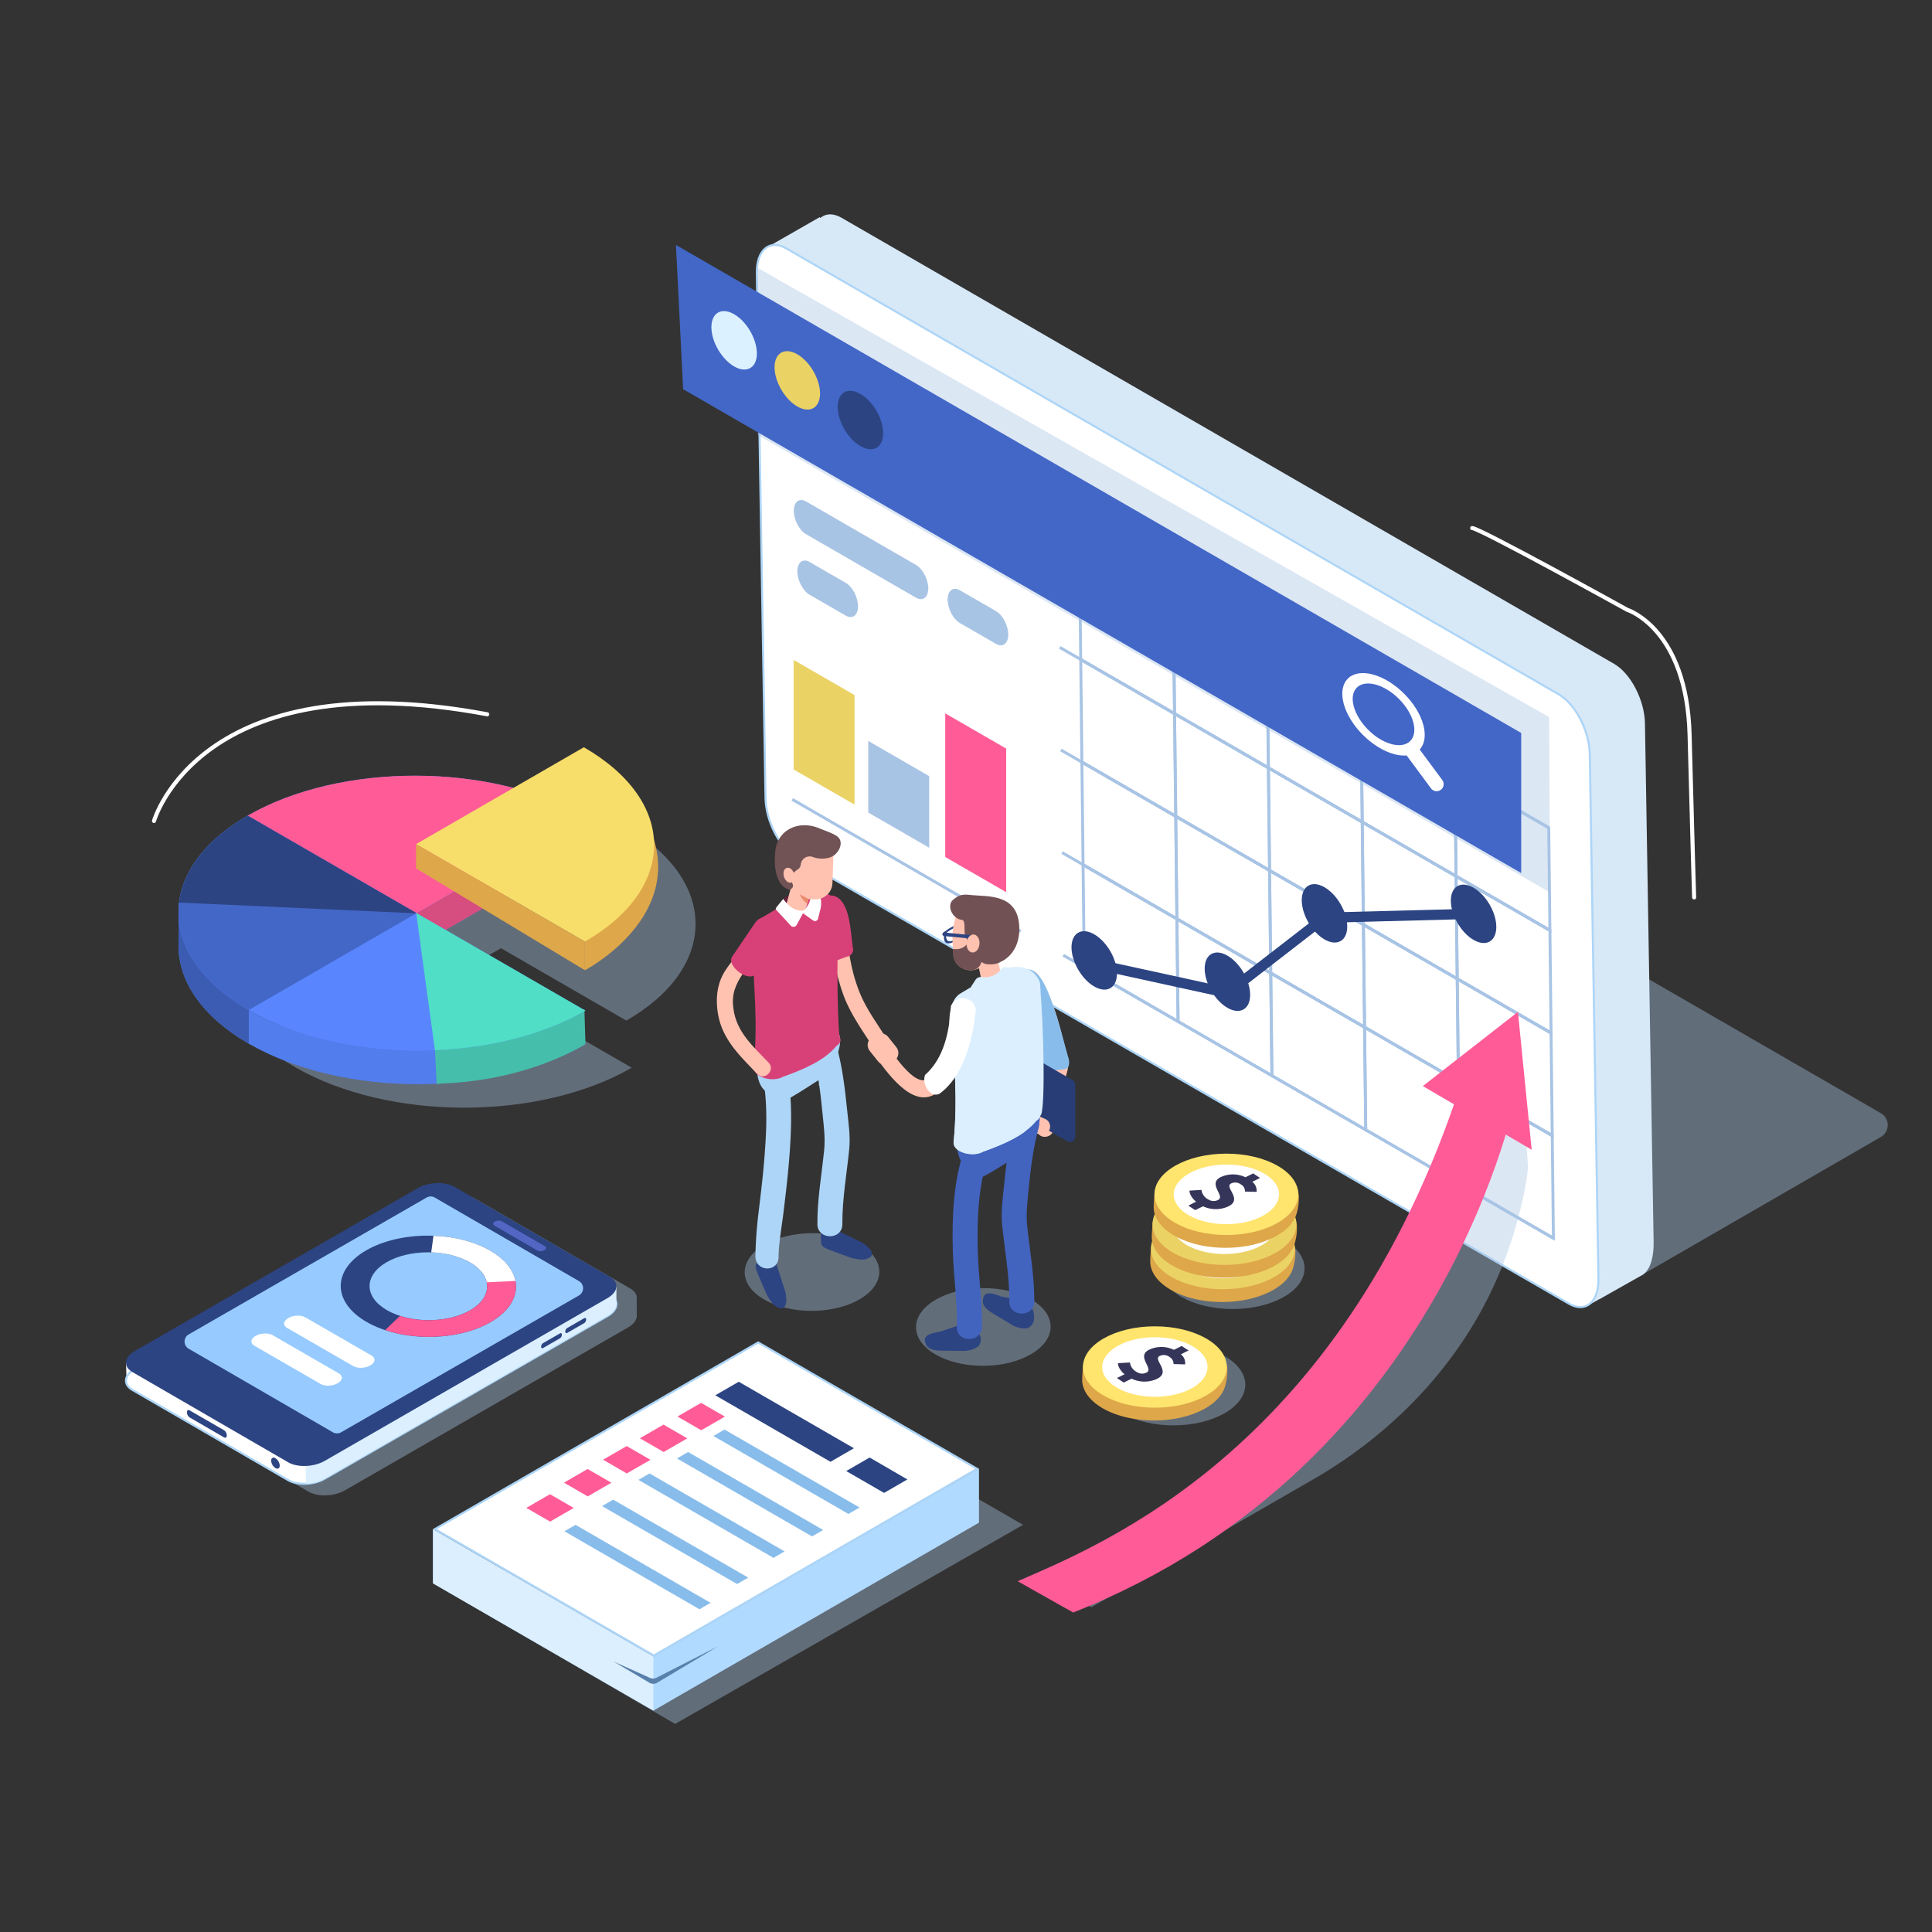 <svg xmlns="http://www.w3.org/2000/svg" viewBox="0 0 1000 1000"><rect x="0" y="0" width="1000" height="1000" fill="#333333" stroke="none"/><defs><style>.cls-1{isolation:isolate;}.cls-2,.cls-31{fill:#a8c4e5;}.cls-2{opacity:0.4;mix-blend-mode:multiply;}.cls-3{fill:#d7e8f7;}.cls-16,.cls-24,.cls-34,.cls-4{fill:#fff;}.cls-24,.cls-4{stroke:#add5f7;}.cls-24,.cls-28,.cls-4{stroke-miterlimit:10;}.cls-4{stroke-width:1.06px;}.cls-5{fill:#527ded;}.cls-6{fill:#45bfab;}.cls-7{fill:#dea749;}.cls-8{fill:#3c5cb3;}.cls-9{fill:#d64d7f;}.cls-10{fill:#5986ff;}.cls-11{fill:#4367c7;}.cls-12{fill:#ff5c97;}.cls-13{fill:#f7dd6a;}.cls-14{fill:#2c4482;}.cls-15{fill:#50dec6;}.cls-17{fill:#dbefff;}.cls-18{fill:#5366c4;}.cls-19{fill:#97cbff;}.cls-20{fill:#ebd265;}.cls-21{fill:#353559;}.cls-22{fill:#ffe46e;}.cls-23{fill:#8fc7f7;}.cls-24{stroke-width:1.05px;}.cls-25{fill:#b0daff;}.cls-26{fill:#5980ab;}.cls-27{fill:#88bdeb;}.cls-28,.cls-29,.cls-45{fill:none;}.cls-28{stroke:#a8c4e5;stroke-width:1.51px;}.cls-29{stroke:#2c4482;stroke-width:5.29px;}.cls-29,.cls-45{stroke-linecap:round;stroke-linejoin:round;}.cls-30{fill:#dcf1ff;}.cls-32{fill:#ffc2b0;}.cls-33{fill:#283d75;}.cls-34{opacity:0.46;}.cls-35{fill:#513554;}.cls-36{fill:#fcfeff;}.cls-37{fill:#4264bf;}.cls-38{fill:#715154;}.cls-39{fill:#dcefff;}.cls-40{fill:#d84177;}.cls-41{fill:#66223d;}.cls-42{fill:#add5f7;}.cls-43{fill:#715255;}.cls-44{fill:#ea8a6c;}.cls-45{stroke:#fff;stroke-width:2.11px;}</style></defs><title>business consultancy</title><g class="cls-1"><g id="Layer_1" data-name="Layer 1"><path class="cls-2" d="M538.11,475.27l126.75-73.18a7.1,7.1,0,0,1,7.13,0L973.51,576.17a7.12,7.12,0,0,1,0,12.34L828,672.54Z"/><path class="cls-3" d="M396.37,128.38l27.93-16,23.45,32.38s-20.46,26.08-21.58,27S396.37,128.38,396.37,128.38Z"/><path class="cls-3" d="M855.92,643.2l-4.49-268.75c-.2-12.06-7.35-25.88-16-30.86L435.62,112.74c-8.63-5-15.46.77-15.26,12.83l4.49,271.65c.2,12.07,7.35,25.88,16,30.86L808.74,640.5l-9,22.62L822,675.69l28.35-15.92C854.81,656.71,856,649.23,855.92,643.2Z"/><path class="cls-4" d="M812.07,674.77,412.23,443.92c-8.62-5-15.78-18.79-16-30.86l-4.49-271.64c-.19-12.07,6.64-17.81,15.26-12.83L806.86,359.43c8.62,5,15.77,18.8,16,30.86l4.49,271.65C827.52,674,820.69,679.75,812.07,674.77Z"/><path class="cls-2" d="M324.2,528.26c48-27.7,47.72-72.74-.55-100.61L301,440.73c-47.23-15.87-108.6-12.23-148.83,11-48,27.69-47.73,72.74.54,100.61s126.3,28,174.27.31l-87.41-50.46,19.74-11.4Z"/><path class="cls-5" d="M303,540.5c-48,27.7-126,27.56-174.26-.31s-48.52-72.92-.55-100.62,126-27.55,174.27.32L215.63,490Z"/><path class="cls-6" d="M215.47,490.12l.16-.09L303,540.5c-20.58,11.88-46.19,19.24-74.52,20.34L226,561l-.83-17.36C221.76,526.25,216.87,500.52,215.47,490.12Z"/><polygon class="cls-6" points="302.49 522.38 303.03 540.5 269.11 525.52 302.49 522.38"/><path class="cls-7" d="M302.76,502.19s48.32-25.12,35.82-67.29-35.82,52.48-35.82,52.48Z"/><path class="cls-8" d="M128.77,540.19c-48.28-27.87-48.52-72.92-.55-100.62L215.63,490Z"/><path class="cls-9" d="M302.49,439.89c-48.28-27.87-126.3-28-174.27-.32L215.63,490Z"/><path class="cls-8" d="M215.47,490.13l.16-.09-87.41-50.47c-11.91,6.88-29.77,21.51-35.82,32.2v17.1C132.2,490.74,187.14,488.86,215.47,490.13Z"/><path class="cls-10" d="M303,523.11c-48,27.7-126,27.55-174.26-.32s-48.52-72.91-.55-100.61,126-27.55,174.27.32l-86.86,50.15Z"/><path class="cls-11" d="M128.77,522.79c-48.28-27.87-48.52-72.91-.55-100.61l87.41,50.47Z"/><path class="cls-12" d="M302.49,422.5c-48.28-27.87-126.3-28-174.27-.32l87.41,50.47Z"/><path class="cls-13" d="M302.21,386.77c48.28,27.87,48.52,72.91.55,100.61l-87.41-50.46Z"/><path class="cls-14" d="M215.47,472.74l.16-.09-87.41-50.47c-21.66,12.51-33.49,28.56-35.51,45C132.52,469,187.14,471.47,215.47,472.74Z"/><path class="cls-15" d="M215.47,472.74l.16-.09L303,523.11c-21.66,12.51-49.45,19.34-77.87,20.5C221.93,520.63,217.67,489.09,215.47,472.74Z"/><polygon class="cls-7" points="215.35 436.92 215.35 449.48 302.76 502.19 302.76 487.38 215.35 436.92"/><path class="cls-5" d="M128.77,540.19v-17.4a128.05,128.05,0,0,0,21.45,9.93Z"/><path class="cls-2" d="M329.59,680.67l0-8.95h0c0-1.77-1.07-3.46-3.25-4.72l-80.71-46.77c-4.84-2.8-13.29-2.46-18.88.76L80.4,705.2c-2.91,1.67-4.46,3.79-4.61,5.84l0,0v.36a2.72,2.72,0,0,0,0,.28l.21,7.46h0c-.75,2.28.21,4.59,3,6.21l80.71,46.76a17.32,17.32,0,0,0,9.16,1.88,24.61,24.61,0,0,0,2.56-.24,22.47,22.47,0,0,0,4.94-1.32,17.5,17.5,0,0,0,2.22-1.07L325,687.13c3-1.71,4.53-3.89,4.61-6h0A3.85,3.85,0,0,0,329.59,680.67Z"/><path class="cls-16" d="M65.46,713.16l-.24-8.09,10.44,6.77s-3,7.33-3.27,7.08Z"/><path class="cls-4" d="M149.18,766.13,68.47,719.37c-4.84-2.8-4.22-7.68,1.37-10.9l146.37-84.2c5.59-3.22,14-3.56,18.88-.76l80.71,46.76c4.83,2.8,4.22,7.68-1.37,10.9L168.06,765.38C162.46,768.6,154,768.93,149.18,766.13Z"/><path class="cls-17" d="M158,721.32l58.17-97.05c5.59-3.22,14-3.56,18.88-.76l80.71,46.76c4.83,2.8,4.22,7.68-1.37,10.9L168.06,765.38a21.58,21.58,0,0,1-9.73,2.63Z"/><polygon class="cls-17" points="221.73 689.2 236.59 669.1 319.07 665.76 319.04 675.19 228.85 703.78 221.73 689.2"/><path class="cls-14" d="M144.79,758.6c0,1.41-1,2-2.22,1.26a4.88,4.88,0,0,1-2.21-3.82c0-1.4,1-2,2.22-1.26A4.89,4.89,0,0,1,144.79,758.6Z"/><path class="cls-14" d="M149.19,756.9,68.48,710.14c-4.83-2.8-4.22-7.68,1.38-10.9L216.23,615c5.59-3.22,14-3.55,18.88-.75L315.81,661c4.84,2.8,4.22,7.68-1.37,10.9L168.07,756.15C162.48,759.36,154,759.7,149.19,756.9Z"/><path class="cls-18" d="M278.15,647.27l-22.28-12.91c-.92-.53-.8-1.47.26-2.08h0a4,4,0,0,1,3.6-.14L282,645.05c.92.53.8,1.47-.26,2.08h0A4,4,0,0,1,278.15,647.27Z"/><path class="cls-14" d="M116,744l-17.9-10.37A3.31,3.31,0,0,1,96.76,731h0c0-1,.62-1.48,1.38-1L116,740.31a3.33,3.33,0,0,1,1.38,2.64h0C117.42,744,116.79,744.43,116,744Z"/><path class="cls-14" d="M293.57,689.92l8.83-5.08a2.33,2.33,0,0,0,1-1.82h0c0-.7-.43-1-1-.72l-8.82,5.08a2.27,2.27,0,0,0-1,1.82h0C292.62,689.89,293.05,690.22,293.57,689.92Z"/><path class="cls-14" d="M281.05,697.76l8.83-5.08a2.31,2.31,0,0,0,.95-1.82h0c0-.7-.42-1-.95-.72l-8.83,5.08a2.29,2.29,0,0,0-.95,1.81h0C280.1,697.73,280.53,698.06,281.05,697.76Z"/><path class="cls-19" d="M220.77,619.87,97.69,690.68a4.29,4.29,0,0,0,0,7.44l74.59,43.22a4.32,4.32,0,0,0,4.3,0l123.08-70.81a4.29,4.29,0,0,0,0-7.44l-74.59-43.22A4.29,4.29,0,0,0,220.77,619.87Z"/><ellipse class="cls-2" cx="638.01" cy="656.49" rx="37.23" ry="21.06"/><path class="cls-7" d="M670.49,647.35a28.87,28.87,0,0,1-1.18,8.9c-1.39,4.85-5.77,9.44-13,12.83-15.84,7.42-39.3,6.17-52.41-2.79C597.8,662.12,595,657,595.4,652c-.07-.46.42-6.7.42-6.7a15.48,15.48,0,0,1,2.85-5.07c2.22-3.2,5.86-6.15,10.88-8.5,15.84-7.42,39.31-6.17,52.41,2.78C667.49,638.27,670.28,642.81,670.49,647.35Z"/><ellipse class="cls-20" cx="632.97" cy="646.24" rx="37.23" ry="21.06"/><ellipse class="cls-16" cx="632.97" cy="646.24" rx="27.26" ry="15.42"/><path class="cls-21" d="M617.29,650c-1.87-1.56-3.4-3.76-3.43-5.74l6.21-.37a6.53,6.53,0,0,0,2.93,4.6c2,1.35,3.85,1.51,5.66.62,4-2-5.65-8.36,1.4-11.85a15,15,0,0,1,12.79.1l4-2,3.53,2.35-4,2a5.67,5.67,0,0,1,2.21,5.2l-6-.16a3.94,3.94,0,0,0-2-3.62,4.89,4.89,0,0,0-5.2-.55c-3.72,1.84,6.2,8.09-1.29,11.8a15.5,15.5,0,0,1-13.2-.06l-4.08,2-3.53-2.36Z"/><path class="cls-7" d="M671.3,634.77a29.1,29.1,0,0,1-1.18,8.9c-1.4,4.85-5.77,9.45-13,12.83-15.84,7.42-39.31,6.18-52.41-2.78-6.12-4.18-8.89-9.29-8.52-14.31-.06-.47.42-6.7.42-6.7a15.75,15.75,0,0,1,2.85-5.07c2.23-3.21,5.87-6.15,10.89-8.5,15.84-7.42,39.3-6.18,52.41,2.78C668.29,625.69,671.08,630.23,671.3,634.77Z"/><ellipse class="cls-20" cx="633.78" cy="633.66" rx="37.23" ry="21.06"/><ellipse class="cls-16" cx="633.78" cy="633.66" rx="27.26" ry="15.42"/><path class="cls-21" d="M618.1,637.43c-1.88-1.57-3.41-3.77-3.43-5.74l6.21-.37a6.48,6.48,0,0,0,2.93,4.59c2,1.36,3.85,1.52,5.65.63,4-2-5.65-8.36,1.41-11.86a15,15,0,0,1,12.78.1l4-2,3.53,2.35-4,2a5.65,5.65,0,0,1,2.21,5.21l-6-.17a3.94,3.94,0,0,0-2-3.61,4.87,4.87,0,0,0-5.2-.55c-3.73,1.84,6.2,8.09-1.29,11.79a15.52,15.52,0,0,1-13.21-.06l-4.07,2-3.53-2.35Z"/><path class="cls-7" d="M672.29,619.3a28.77,28.77,0,0,1-1.18,8.89c-1.39,4.85-5.77,9.45-13,12.83-15.84,7.42-39.3,6.18-52.41-2.78-6.11-4.17-8.89-9.29-8.52-14.31-.06-.47.43-6.7.43-6.7a15.38,15.38,0,0,1,2.85-5.07c2.22-3.21,5.86-6.15,10.88-8.5,15.84-7.42,39.3-6.17,52.41,2.78C669.28,610.21,672.08,614.75,672.29,619.3Z"/><ellipse class="cls-22" cx="634.77" cy="618.18" rx="37.23" ry="21.06"/><path class="cls-16" d="M655.77,608.35c-9.6-6.56-26.78-7.48-38.38-2s-13.22,15.15-3.62,21.71,26.79,7.48,38.39,2S665.38,614.91,655.77,608.35Z"/><path class="cls-21" d="M619.09,622c-1.88-1.56-3.4-3.77-3.43-5.74l6.21-.37a6.49,6.49,0,0,0,2.93,4.59c2,1.36,3.85,1.52,5.66.63,4-2-5.66-8.36,1.4-11.85a15,15,0,0,1,12.79.09l4-2,3.53,2.36-4,2a5.67,5.67,0,0,1,2.21,5.2l-6-.16a3.94,3.94,0,0,0-2-3.62,4.89,4.89,0,0,0-5.2-.55c-3.73,1.84,6.2,8.09-1.29,11.79a15.46,15.46,0,0,1-13.2,0l-4.08,2-3.53-2.35Z"/><ellipse class="cls-2" cx="607.33" cy="716.71" rx="37.23" ry="21.06"/><path class="cls-7" d="M635.28,708.67a29.07,29.07,0,0,1-1.18,8.89c-1.4,4.85-5.77,9.45-13,12.84-15.84,7.41-39.31,6.17-52.42-2.79-6.11-4.17-8.88-9.29-8.51-14.31-.06-.47.42-6.7.42-6.7a15.75,15.75,0,0,1,2.85-5.07c2.23-3.21,5.87-6.15,10.89-8.5,15.83-7.42,39.3-6.17,52.41,2.78C632.27,699.59,635.06,704.12,635.28,708.67Z"/><ellipse class="cls-22" cx="597.76" cy="707.56" rx="37.23" ry="21.06"/><ellipse class="cls-16" cx="597.76" cy="707.56" rx="27.26" ry="15.42"/><path class="cls-21" d="M582.07,711.32c-1.87-1.56-3.4-3.77-3.42-5.74l6.21-.37a6.46,6.46,0,0,0,2.93,4.59c2,1.36,3.85,1.52,5.65.63,4-2-5.65-8.36,1.41-11.85a15,15,0,0,1,12.78.09l4-2L615.2,699l-4,2a5.63,5.63,0,0,1,2.21,5.2l-6-.16a3.94,3.94,0,0,0-2-3.62,4.89,4.89,0,0,0-5.2-.55c-3.73,1.84,6.2,8.09-1.29,11.8a15.52,15.52,0,0,1-13.21-.06l-4.07,2-3.53-2.35Z"/><path class="cls-23" d="M246.16,809.63,240,813.54a2.42,2.42,0,0,0-.06,4l6.2,4.22Z"/><polygon class="cls-2" points="349.45 892.3 236.51 826.69 415.44 723.38 529.53 789.25 349.45 892.3"/><polygon class="cls-24" points="338.4 856.87 225.11 791.46 392.44 694.85 505.74 760.26 338.4 856.87"/><polygon class="cls-25" points="224.13 819.54 224.13 791.57 338.21 857.44 506.72 760.15 506.72 788.13 338.21 885.41 224.13 819.54"/><polygon class="cls-17" points="224.13 819.54 224.13 791.57 338.21 857.44 338.21 885.41 224.13 819.54"/><path class="cls-26" d="M317.58,860,336.18,871a3.8,3.8,0,0,0,3.92,0l31.76-19-32.08,16.4a3.81,3.81,0,0,1-3.31.08Z"/><polygon class="cls-14" points="429.86 756.62 441.99 749.61 382.37 715.19 370.23 722.2 429.86 756.62"/><polygon class="cls-14" points="469.66 765.76 450.12 754.41 437.99 761.41 457.6 772.73 469.66 765.76"/><polygon class="cls-12" points="362.96 740.3 350.65 733.19 362.89 726.12 375.2 733.23 362.96 740.3"/><polygon class="cls-12" points="343.5 751.56 331.19 744.45 343.43 737.38 355.74 744.49 343.5 751.56"/><polygon class="cls-12" points="324.43 762.65 312.12 755.55 324.36 748.48 336.67 755.59 324.43 762.65"/><polygon class="cls-12" points="304.22 774.53 291.91 767.42 304.14 760.35 316.46 767.46 304.22 774.53"/><polygon class="cls-27" points="444.92 780.29 375.01 739.93 369.24 743.26 439.15 783.62 444.92 780.29"/><polygon class="cls-27" points="426.07 791.92 356.17 751.56 350.4 754.89 420.31 795.25 426.07 791.92"/><polygon class="cls-27" points="406.11 803.01 336.21 762.65 330.44 765.98 400.35 806.35 406.11 803.01"/><polygon class="cls-27" points="387.28 816.57 317.38 776.21 311.61 779.54 381.52 819.9 387.28 816.57"/><polygon class="cls-12" points="284.74 787.58 272.43 780.47 284.67 773.4 296.98 780.51 284.74 787.58"/><polygon class="cls-27" points="367.81 829.62 297.9 789.26 292.13 792.59 362.04 832.95 367.81 829.62"/><line class="cls-28" x1="547.91" y1="281.97" x2="801.62" y2="428.45"/><line class="cls-28" x1="548.51" y1="335.08" x2="802.23" y2="481.56"/><line class="cls-28" x1="549.12" y1="388.19" x2="802.83" y2="534.67"/><line class="cls-28" x1="549.73" y1="441.3" x2="803.44" y2="587.78"/><line class="cls-28" x1="550.33" y1="494.41" x2="804.04" y2="640.89"/><polygon class="cls-28" points="607.95 369.39 559.38 341.35 558.78 288.24 607.35 316.28 607.95 369.39"/><polygon class="cls-28" points="656.52 397.44 607.95 369.39 607.35 316.28 655.91 344.32 656.52 397.44"/><polygon class="cls-28" points="705.09 425.48 656.52 397.44 655.91 344.32 704.48 372.37 705.09 425.48"/><polygon class="cls-28" points="753.66 453.52 705.09 425.48 704.48 372.37 753.05 400.41 753.66 453.52"/><polygon class="cls-28" points="802.23 481.56 753.66 453.52 753.05 400.41 801.62 428.45 802.23 481.56"/><polygon class="cls-28" points="608.56 422.51 559.99 394.46 559.38 341.35 607.95 369.39 608.56 422.51"/><polygon class="cls-28" points="657.13 450.55 608.56 422.51 607.95 369.39 656.52 397.44 657.13 450.55"/><polygon class="cls-28" points="705.7 478.59 657.13 450.55 656.52 397.44 705.09 425.48 705.7 478.59"/><polygon class="cls-28" points="754.26 506.63 705.7 478.59 705.09 425.48 753.66 453.52 754.26 506.63"/><polygon class="cls-28" points="802.83 534.67 754.26 506.63 753.66 453.52 802.23 481.56 802.83 534.67"/><polygon class="cls-28" points="609.16 475.62 560.6 447.58 559.99 394.46 608.56 422.51 609.16 475.62"/><polygon class="cls-28" points="657.73 503.66 609.16 475.62 608.56 422.51 657.13 450.55 657.73 503.66"/><polygon class="cls-28" points="706.3 531.7 657.73 503.66 657.13 450.55 705.7 478.59 706.3 531.7"/><polygon class="cls-28" points="754.87 559.74 706.3 531.7 705.7 478.59 754.26 506.63 754.87 559.74"/><polygon class="cls-28" points="803.44 587.78 754.87 559.74 754.26 506.63 802.83 534.67 803.44 587.78"/><polygon class="cls-28" points="609.77 528.73 561.2 500.69 560.6 447.58 609.16 475.62 609.77 528.73"/><polygon class="cls-28" points="658.34 556.77 609.77 528.73 609.16 475.62 657.73 503.66 658.34 556.77"/><polygon class="cls-28" points="706.91 584.81 658.34 556.77 657.73 503.66 706.3 531.7 706.91 584.81"/><polygon class="cls-28" points="755.48 612.85 706.91 584.81 706.3 531.7 754.87 559.74 755.48 612.85"/><polygon class="cls-28" points="804.04 640.89 755.48 612.85 754.87 559.74 803.44 587.78 804.04 640.89"/><line class="cls-28" x1="410.08" y1="413.76" x2="528.27" y2="482.08"/><ellipse class="cls-14" cx="566.38" cy="497.11" rx="9.58" ry="16.59" transform="translate(-173.46 353.79) rotate(-30.31)"/><ellipse class="cls-14" cx="635.31" cy="508.13" rx="9.58" ry="16.59" transform="translate(-169.6 390.09) rotate(-30.31)"/><ellipse class="cls-14" cx="685.56" cy="472.74" rx="9.58" ry="16.59" transform="translate(-144.87 410.61) rotate(-30.31)"/><ellipse class="cls-14" cx="762.72" cy="472.99" rx="9.58" ry="16.59" transform="translate(-134.45 449.58) rotate(-30.31)"/><polyline class="cls-29" points="568.62 499.34 635.31 513.92 685.56 475.01 762.72 472.99"/><polygon class="cls-2" points="802.24 461.92 392.31 225.25 391.76 138.45 801.86 371.19 802.24 461.92"/><polygon class="cls-11" points="787.37 451.89 353.58 201.44 349.87 126.79 787.37 379.38 787.37 451.89"/><ellipse class="cls-30" cx="379.99" cy="176.15" rx="9.58" ry="16.59" transform="translate(-36.96 215.85) rotate(-30.31)"/><ellipse class="cls-20" cx="412.68" cy="196.89" rx="9.58" ry="16.59" transform="translate(-42.95 235.18) rotate(-30.31)"/><ellipse class="cls-14" cx="445.36" cy="217.4" rx="9.58" ry="16.59" transform="translate(-48.84 254.48) rotate(-30.31)"/><path class="cls-16" d="M736.73,375.26c3,11.37-3.72,18.14-15.09,15.09s-23.1-14.77-26.15-26.14,3.73-18.14,15.1-15.1S733.69,363.89,736.73,375.26Zm-5.21-1.4c-2.27-8.49-11-17.26-19.54-19.54s-13.56,2.79-11.28,11.28,11,17.27,19.54,19.55S733.8,382.36,731.52,373.86Z"/><path class="cls-16" d="M745.76,408.81h0a3.65,3.65,0,0,1-5.09-.76l-12.26-16.57a3.64,3.64,0,0,1,.76-5.08h0a3.64,3.64,0,0,1,5.08.76l12.27,16.57A3.66,3.66,0,0,1,745.76,408.81Z"/><path class="cls-31" d="M474.12,309.37l-56.89-32.85c-3.5-2-6.36-7.49-6.36-12.15h0c0-4.66,2.86-6.83,6.36-4.81l56.89,32.85c3.5,2,6.36,7.49,6.36,12.15h0C480.48,309.22,477.62,311.39,474.12,309.37Z"/><path class="cls-31" d="M515.53,333.27l-18.68-10.78c-3.5-2-6.36-7.49-6.36-12.15h0c0-4.67,2.86-6.83,6.36-4.81l18.68,10.78c3.49,2,6.35,7.49,6.35,12.15h0C521.88,333.13,519,335.29,515.53,333.27Z"/><path class="cls-31" d="M437.75,318.64l-18.68-10.78c-3.5-2-6.36-7.49-6.36-12.15h0c0-4.67,2.86-6.83,6.36-4.81l18.68,10.78c3.5,2,6.36,7.49,6.36,12.15h0C444.11,318.5,441.25,320.66,437.75,318.64Z"/><polygon class="cls-20" points="442.31 416.47 410.77 398.26 410.77 341.56 442.31 359.77 442.31 416.47"/><polygon class="cls-31" points="480.96 438.79 449.42 420.58 449.42 383.5 480.96 401.72 480.96 438.79"/><polygon class="cls-12" points="520.8 461.79 489.26 443.58 489.26 369.25 520.8 387.46 520.8 461.79"/><ellipse class="cls-2" cx="508.98" cy="686.83" rx="34.84" ry="20.11" transform="translate(-3.72 2.77) rotate(-0.31)"/><ellipse class="cls-2" cx="420.31" cy="658.4" rx="34.84" ry="20.11" transform="translate(-3.57 2.29) rotate(-0.31)"/><path class="cls-14" d="M518,671,533,674l2,5.18c.48,3.71.45,5.68-2,7.64-2.07,1.65-6.29.38-8.5-.65l-9.58-5.76c-7.1-3.92-6.57-6.82-5.8-9.21h0C510.21,668.53,513.49,669.15,518,671Z"/><path class="cls-14" d="M486.35,689.34l14.42-4.88,4.34,3.46c2.29,3,3.26,4.69,2.12,7.62-1,2.46-5.25,3.49-7.67,3.71l-11.19-.16c-8.1.2-9.1-2.58-9.64-5h0C478.36,691.17,481.51,690.05,486.35,689.34Z"/><path class="cls-14" d="M445.94,643l-13.78-6.63-7.2.25c-.43,9.51.38,8.2,3.5,10l11.7,4.32c6,1.49,7.79,1.46,10.69-.58h0C452.35,647.94,450,645.65,445.94,643Z"/><path class="cls-14" d="M406.48,668.59,401.79,654l-5.13-5c-7.2,6.24-5.69,5.93-4.83,9.41l4.92,11.47c3.05,5.37,4.31,6.66,7.79,7.35h0C407.35,676.61,407.37,673.32,406.48,668.59Z"/><path class="cls-32" d="M537.28,504.45c8.13,12.33,11.73,28.07,14.94,42.31.69,3.07,1,4.9.15,7.9-2.72,10-5.8,19.36-7,29.79-.59,5.26-8.91,5.32-8.31,0a138.66,138.66,0,0,1,6-28.5c.58-1.74,1.22-3.47,1.88-5.18-.61,1.57.21,2.73-.11,1.33-.2-.88-.38-1.76-.58-2.64-3.07-13.72-6.38-29-14.21-40.81-3-4.48,4.24-8.65,7.18-4.2Z"/><path class="cls-27" d="M539.63,507.72c5.5,9.59,9.49,25.79,13.11,38.92,1.37,3.62.5,6.9-1.79,6.75l-7.66,1.06c-1.88-.12-5.48-4.21-6.36-7.24l-9.71-33.36c-1.58-5.44-.41-10.1,2.7-10.8l.71-.11C531.17,500.94,535.48,500.92,539.63,507.72Z"/><path class="cls-33" d="M513.9,568.5l38.42,22.18a2.82,2.82,0,0,0,4.23-2.45V561.48a2.79,2.79,0,0,0-1.41-2.44l-38.42-22.19a2.83,2.83,0,0,0-4.23,2.45v26.75A2.84,2.84,0,0,0,513.9,568.5Z"/><path class="cls-16" d="M528.38,560.94a10.79,10.79,0,0,0,4.89,8.44c2.71,1.56,4.9.31,4.9-2.79a10.77,10.77,0,0,0-4.9-8.44C530.57,556.59,528.38,557.84,528.38,560.94Z"/><path class="cls-32" d="M534.69,585.74l2.79,1.26a4.31,4.31,0,0,0,5.68-2.14h0a4.3,4.3,0,0,0-2.14-5.67l-2.8-1.26a4.29,4.29,0,0,0-5.67,2.14h0A4.3,4.3,0,0,0,534.69,585.74Z"/><path class="cls-34" d="M502.3,477.53l-.06,1.57s-.2,4.74,4.46,2.29,4.52-8.36,4.52-8.36S507.67,472.61,502.3,477.53Z"/><path class="cls-35" d="M512.09,471.75s-4.31-.28-11.09,5.55l-.18,1.88,0,0s-.21,5.53,5.87,2.37S512.09,471.75,512.09,471.75Zm-5.44,8.95c-4.53,2.36-4.37-1.75-4.37-1.75l0-1.36c5.2-4.52,8.66-4.34,8.66-4.34S511.17,478.35,506.65,480.7Z"/><polygon class="cls-35" points="498.59 480.22 502.2 478.57 502.4 476.52 498.79 478.17 498.59 480.22"/><path class="cls-35" d="M511.8,473.32l.64-.29a1.43,1.43,0,0,0,.71-1.09h0c0-.44-.21-.67-.56-.51l-.64.3a1.42,1.42,0,0,0-.71,1.08h0C511.2,473.26,511.45,473.48,511.8,473.32Z"/><path class="cls-35" d="M488.42,484l.64-.29a1.44,1.44,0,0,0,.71-1.09h0c0-.44-.21-.67-.56-.51l-.64.29a1.47,1.47,0,0,0-.71,1.09h0C487.82,483.92,488.07,484.15,488.42,484Z"/><path class="cls-14" d="M492.83,487.87a11.17,11.17,0,0,0,6.87-8.18l.05,0,.18-1.88c-6.23.11-11,4.53-11,4.53S486.83,490.22,492.83,487.87Zm-3-5s3.81-3.5,8.58-3.52l-.23,1.44a8.32,8.32,0,0,1-5.12,6.08C488.62,488.64,489.85,482.89,489.85,482.89Z"/><path class="cls-14" d="M497.37,481.85h0c.15-.18.19-.41.1-.51l-1.08-1.19c-.09-.1-.29,0-.44.14h0c-.15.18-.2.41-.1.51l1.08,1.19C497,482.1,497.22,482,497.37,481.85Z"/><path class="cls-36" d="M510.29,475.7h0c.15-.18.2-.41.11-.51L509.32,474c-.1-.1-.29,0-.44.14h0c-.15.18-.2.41-.11.51l1.08,1.19C509.94,475.94,510.14,475.88,510.29,475.7Z"/><path class="cls-37" d="M511.66,598.12c-5.53,16.22-6,33.66-5.52,50.64.39,12.65,2.38,25.42,2.07,38.07-.21,8.3-13.13,8.34-12.93,0,.33-13-1.74-26.11-2.1-39.12-.48-17.7.26-36.13,6-53,2.67-7.83,15.15-4.47,12.46,3.44Z"/><path class="cls-37" d="M537.65,583.56c-2.89,10.53-4.21,21.39-5.26,32.24-.62,6.41-1.38,12.53-.71,18.92,1.36,12.87,3.76,26,3.67,38.94-.06,8.31-13,8.33-12.92,0,.09-13.16-2.37-26.45-3.73-39.51-.68-6.58.24-13,.89-19.59,1.14-11.56,2.51-23.22,5.6-34.44,2.21-8,14.68-4.61,12.46,3.44Z"/><path class="cls-37" d="M527.07,600.64h0c-1.2,1.34,3.93-5.17,2.39-4.24-3.19,1.93-21.13,14.12-24.87,14.18-4.51.08-1.88-4.28-5.23-7.3-3.19-2.85-3.94-7.5-4.25-11.77a7.33,7.33,0,0,1,.33-3.49,7.62,7.62,0,0,1,2.58-2.78c8-6,23.65-21,34.78-16.18C545.67,574.57,532.78,594.24,527.07,600.64Z"/><path class="cls-17" d="M536.42,505.16c2.36,3,2.08,4.92,2,9.07a9.29,9.29,0,0,1-6.77,8.68l-39.95,11.2s-2.3-15.37,5.58-20c4.25-2.49,10.83-6.48,16-9.62C520.84,499.86,531,498.13,536.42,505.16Z"/><path class="cls-32" d="M518.2,504.64l-3.38-15.06-9.18,6.18,2.76,13.71C508.67,511.7,518.86,509.75,518.2,504.64Z"/><path class="cls-32" d="M512.62,467.62s9.21-6.41,9.3,9.17a27.17,27.17,0,0,1-15.42,24.47c-5.53,2.64-12.31-.74-12.61-6.14-1.32-7.87-1.34-15.23,1.24-21.57-.36-6.51,4.12-4.19,11.86-4.61Z"/><path class="cls-38" d="M517.89,497.87s10.65-3.95,9.64-18.94c-1.1-16.22-16-14.82-24.3-15.61-3.67-.36-6.22-.88-10,2.47-3.42,3-.22,9.9,4.68,10.34,1.95.18,1.06,5.41,1.45,7.21.7,3.19,2.69,4.76,3.42,7.85.7,2.93,5,7.53,7.83,7.85C515.63,499.62,517.89,497.87,517.89,497.87Z"/><path class="cls-17" d="M538.52,577.37c2.55-1,1.94-44.7-.35-68.84l-45,21.4c.23,20.55,2.83,36.77.36,61.81Z"/><path class="cls-17" d="M508.57,596.21c11.11-4.05,21.69-8.49,27.91-16.11,3-1.77,2.67-4.88-.86-6.91h0c-3.53-2-8.91-2.26-12-.5l-27.92,16.12c-3.05,1.76-2.66,4.87.86,6.91h0C500.13,597.75,505.51,598,508.57,596.21Z"/><path class="cls-17" d="M493.2,529.93l7.41-3.53c.31,20,2.76,36.13.35,60.72l.12,0c-.05,1.39.94,2.87,2.92,4h0c3.52,2,8.91,2.26,12,.49a128.38,128.38,0,0,0,15.21-6.41c-6.14,4.7-14.22,8-22.6,11-3.06,1.76-8.44,1.54-12-.49h0c-2-1.15-3-2.63-2.91-4l-.13,0C496,566.7,493.43,550.48,493.2,529.93Z"/><path class="cls-14" d="M488.66,484.49l13.75,1.31a.89.89,0,0,0,1-.8h0a.88.88,0,0,0-.8-1l-13.75-1.32a.89.89,0,0,0-1,.8h0A.9.9,0,0,0,488.66,484.49Z"/><path class="cls-39" d="M502.44,511c10.32-1.55,17.29,4.93,19.75-9.93h0a3.29,3.29,0,0,0-4.45,1c-1.77,2.56-5.54,4.17-9.7,3.66a3.28,3.28,0,0,0-3.15,1.48Z"/><path class="cls-32" d="M500.74,524.45c-.7,8.6-2.06,16.47-5.66,24.35-2.59,5.67-5.24,13.78-10.83,17.35-12.63,8.07-26.09-12.59-32.06-20.45-3.23-4.27,4-8.41,7.18-4.2,3.38,4.45,15.86,24,22.29,15.55,6.87-9,9.87-21.63,10.77-32.6.43-5.29,8.75-5.34,8.31,0Z"/><path class="cls-16" d="M504.92,524.35c-2.51,21.26-9.21,34.79-18.5,41.67-4.89,2.7-9.46-5-7.59-9.66,9.25-8.23,12.5-21.05,13.38-35.69a6.71,6.71,0,0,1,8-3.72h0A6.26,6.26,0,0,1,504.92,524.35Z"/><path class="cls-32" d="M438.17,476.89c.29,12.56,2,24.65,6.6,36.43,3.48,8.83,9.56,17,14.6,24.95,2.87,4.53-4.32,8.71-7.18,4.19-5.43-8.58-11.88-17.32-15.44-26.93-4.69-12.65-6.58-25.21-6.89-38.64-.13-5.36,8.19-5.35,8.31,0Z"/><path class="cls-40" d="M436.3,467.38c3.66,5.75,4,14.63,5.11,23a3.69,3.69,0,0,1-3.12,4.78l-9,3.43c-1.88.16-3.62-3.85-3.91-5.78l-3.24-21.24A6.78,6.78,0,0,1,427,464h0C430.39,463,433.46,463.33,436.3,467.38Z"/><path class="cls-41" d="M403.64,474.73l19.87-4.93L420.63,460c-6-.11-10.2,1.8-15.24,5.22Z"/><rect class="cls-32" x="451.06" y="534.55" width="11.98" height="16.89" rx="4.94" transform="translate(-239.22 405.34) rotate(-38.73)"/><path class="cls-42" d="M404.79,544.23c5.95,18.29,5.12,38.62,3.54,57.54-.74,8.83-1.81,17.63-2.88,26.43-.69,5.63-2.52,16.56-2.46,22.24.09,8.32-11.95,8.07-12-.26a218.38,218.38,0,0,1,1.57-22c1-8.46,2.07-16.93,2.8-25.43,1.56-18.12,2.72-37.56-3-55.1-2.58-7.93,9.89-11.33,12.46-3.44Z"/><path class="cls-42" d="M433,541.32c3,10.82,4.34,22,5.47,33.2.69,6.72,1.76,13.46,1.09,20.21-1.27,12.87-3.65,25.95-3.56,38.91.06,8.32-12.86,8.33-12.92,0-.09-12.77,2.22-25.67,3.5-38.35.65-6.36-.22-12.56-.84-18.91-1-10.64-2.36-21.3-5.21-31.63-2.21-8,10.26-11.46,12.47-3.43Z"/><path class="cls-42" d="M423.59,561.84h0c-1.2,1.33,3.93-5.17,2.4-4.25-3.2,1.94-21.14,14.12-24.87,14.19-4.51.07-1.88-4.29-5.24-7.3-3.19-2.86-3.94-7.5-4.25-11.77a5.67,5.67,0,0,1,2.91-6.27c8-6,23.65-21,34.78-16.19C442.19,535.77,429.3,555.43,423.59,561.84Z"/><path class="cls-40" d="M432.94,466.35c2.36,3,2.08,4.92,2,9.08a9.29,9.29,0,0,1-6.78,8.67l-39.95,11.2s-2.29-15.36,5.59-20c4.24-2.49,10.83-6.48,16-9.63C417.37,461.06,427.49,459.32,432.94,466.35Z"/><path class="cls-40" d="M435.05,538.57c-1.19,1.53-2.7-41.57-.35-68.84l-45,21.4c.22,20.55,2.82,36.76.36,61.81Z"/><path class="cls-40" d="M405.09,557.41c11.11-4,21.69-8.49,27.91-16.12,3.06-1.76,2.67-4.87-.86-6.91h0c-3.52-2-8.91-2.25-12-.49L392.27,550c-3.06,1.77-2.67,4.88.86,6.91h0C396.65,559,402,559.17,405.09,557.41Z"/><path class="cls-16" d="M414,471.56s4.89,0,5.81-8.54l3.26-.45c.45.36,1.39.12,1.83,3a13,13,0,0,1-.27,5.09l-1.21,4.86a1.65,1.65,0,0,1-2.52.94Z"/><path class="cls-32" d="M396.35,486.71c-5,11.37-17.48,19.05-17,32.36.53,13.92,9.48,21.57,18.48,30.93,3.71,3.85-2.16,9.74-5.88,5.88-10-10.44-19.42-19.09-20.76-34.34-.63-7.17.56-13.79,4.63-19.82,4.45-6.58,10-11.8,13.32-19.2,2.17-4.89,9.34-.66,7.18,4.19Z"/><path class="cls-40" d="M402.14,484.65l-10.88,19.43c-4.38,4.8-15.48-4.71-12.25-9l12.06-17.75a6.64,6.64,0,0,1,8.77-1.61h0A6.63,6.63,0,0,1,402.14,484.65Z"/><path class="cls-38" d="M508.08,492.54c.51.37,1.65,11.22-7.47,9.46s-7.28-10.88-7.28-10.88,7.24,1.88,9.25-7.09S508.08,492.54,508.08,492.54Z"/><path class="cls-32" d="M500.31,488.05c-.22,2.57,1.09,4.78,2.93,4.93a2.32,2.32,0,0,0,.59,0c1.59-.25,2.94-2,3.13-4.34.22-2.56-1.09-4.77-2.93-4.92S500.53,485.49,500.31,488.05Z"/><path class="cls-32" d="M417.59,468.73l4.58-16.88-11.61,3.21-3.72,13.79C406,471.09,414.23,477.34,417.59,468.73Z"/><rect class="cls-32" x="409.44" y="430.21" width="21.75" height="35.21" rx="8.73" transform="translate(825.46 909.41) rotate(-178.09)"/><path class="cls-43" d="M420.47,443.49a13.82,13.82,0,0,0,9.45.2c4.14-1.6,7.07-7.42,3.82-10.45-1.76-1.63-6.26-3.11-10-4.63-10.62-4.31-22.14,1.14-22.54,13.27,0,0-1.78,15,6.6,18.39a1.87,1.87,0,0,0,2-.4l.07-.06a1.91,1.91,0,0,0,.41-2.17c-.77-1.75-1.47-5.13,2.73-7.67a3.52,3.52,0,0,0,1.49-2.66A4.63,4.63,0,0,1,420.47,443.49Z"/><path class="cls-32" d="M407.31,456.19c1.48,1.23,3.17.8,3.78-.95a5.31,5.31,0,0,0-1.58-5.4c-1.47-1.22-3.16-.8-3.77,1A5.32,5.32,0,0,0,407.31,456.19Z"/><path class="cls-44" d="M418.64,465.38s-4.75-2.44-4.77-2.48,1.62,3.46,4,4.81Z"/><path class="cls-16" d="M416.48,471.16s-5.58,1.92-11.09-5.9l-3.63,4.5c-.32.7-.36.78.2,1.39l7.32,7.94a1.91,1.91,0,0,0,3-.2Z"/><path class="cls-14" d="M253.71,647.3c-17.77-10.26-46.5-10.32-64.16-.12s-17.58,26.78.2,37.05,46.5,10.31,64.16.11S271.48,657.56,253.71,647.3Zm-53.43,30.84c-11.92-6.88-12-18-.13-24.84s31.11-6.8,43,.08,12,18,.14,24.84S212.2,685,200.28,678.14Z"/><path class="cls-12" d="M253.91,684.34c10.81-6.24,15-14.87,12.48-23L251.73,663c1.55,5.39-1.25,11.1-8.42,15.24-9.81,5.66-24.69,6.61-36.29,2.87l-7.68,7.37C216.7,694.22,239.16,692.86,253.91,684.34Z"/><path class="cls-16" d="M224.36,639.63l-1.16,8.59c7.26.23,14.41,1.95,20,5.16,5,2.91,8,6.57,8.75,10.35L266.8,663c-1.11-5.72-5.47-11.28-13.09-15.68C245.53,642.58,235,640,224.36,639.63Z"/><path class="cls-16" d="M182.86,707.1l-34.29-19.79c-2.25-1.3-2-3.59.64-5.09h0c2.6-1.51,6.57-1.67,8.82-.37l34.28,19.79c2.26,1.3,2,3.6-.63,5.1h0C189.08,708.24,185.11,708.41,182.86,707.1Z"/><path class="cls-16" d="M165.94,716.34l-34.28-19.8c-2.26-1.3-2-3.59.63-5.09h0c2.6-1.5,6.57-1.67,8.82-.37l34.29,19.8c2.25,1.3,2,3.59-.63,5.09h0C172.16,717.47,168.19,717.64,165.94,716.34Z"/><path class="cls-2" d="M790.94,604.18l-3.24-43.81L768,587.56c-6.2,66.06-51.53,118.69-51.53,118.69l-12.12,14.13L543.62,819.75l21.23,12.15,114.72-66.09c45.31-26.1,80.09-65.08,98.06-110.62C789.22,625.8,790.94,604.18,790.94,604.18Z"/><path class="cls-12" d="M555.46,834.63c194.59-76.75,230.18-271.56,230.18-271.56l-26.3-12.23c-60.55,198.77-190.33,249-232.6,267.6Z"/><polygon class="cls-12" points="736.46 562.15 785.68 523.75 792.8 595.12 736.46 562.15"/><path class="cls-45" d="M79.71,424.93s23.64-83.07,172.49-55.21"/><path class="cls-45" d="M762,273.33c3.62-.1,80.24,42.3,80.24,42.3s30.85,9.61,32.29,64.77c1.32,51.13,2.35,84.09,2.35,84.09"/></g></g></svg>